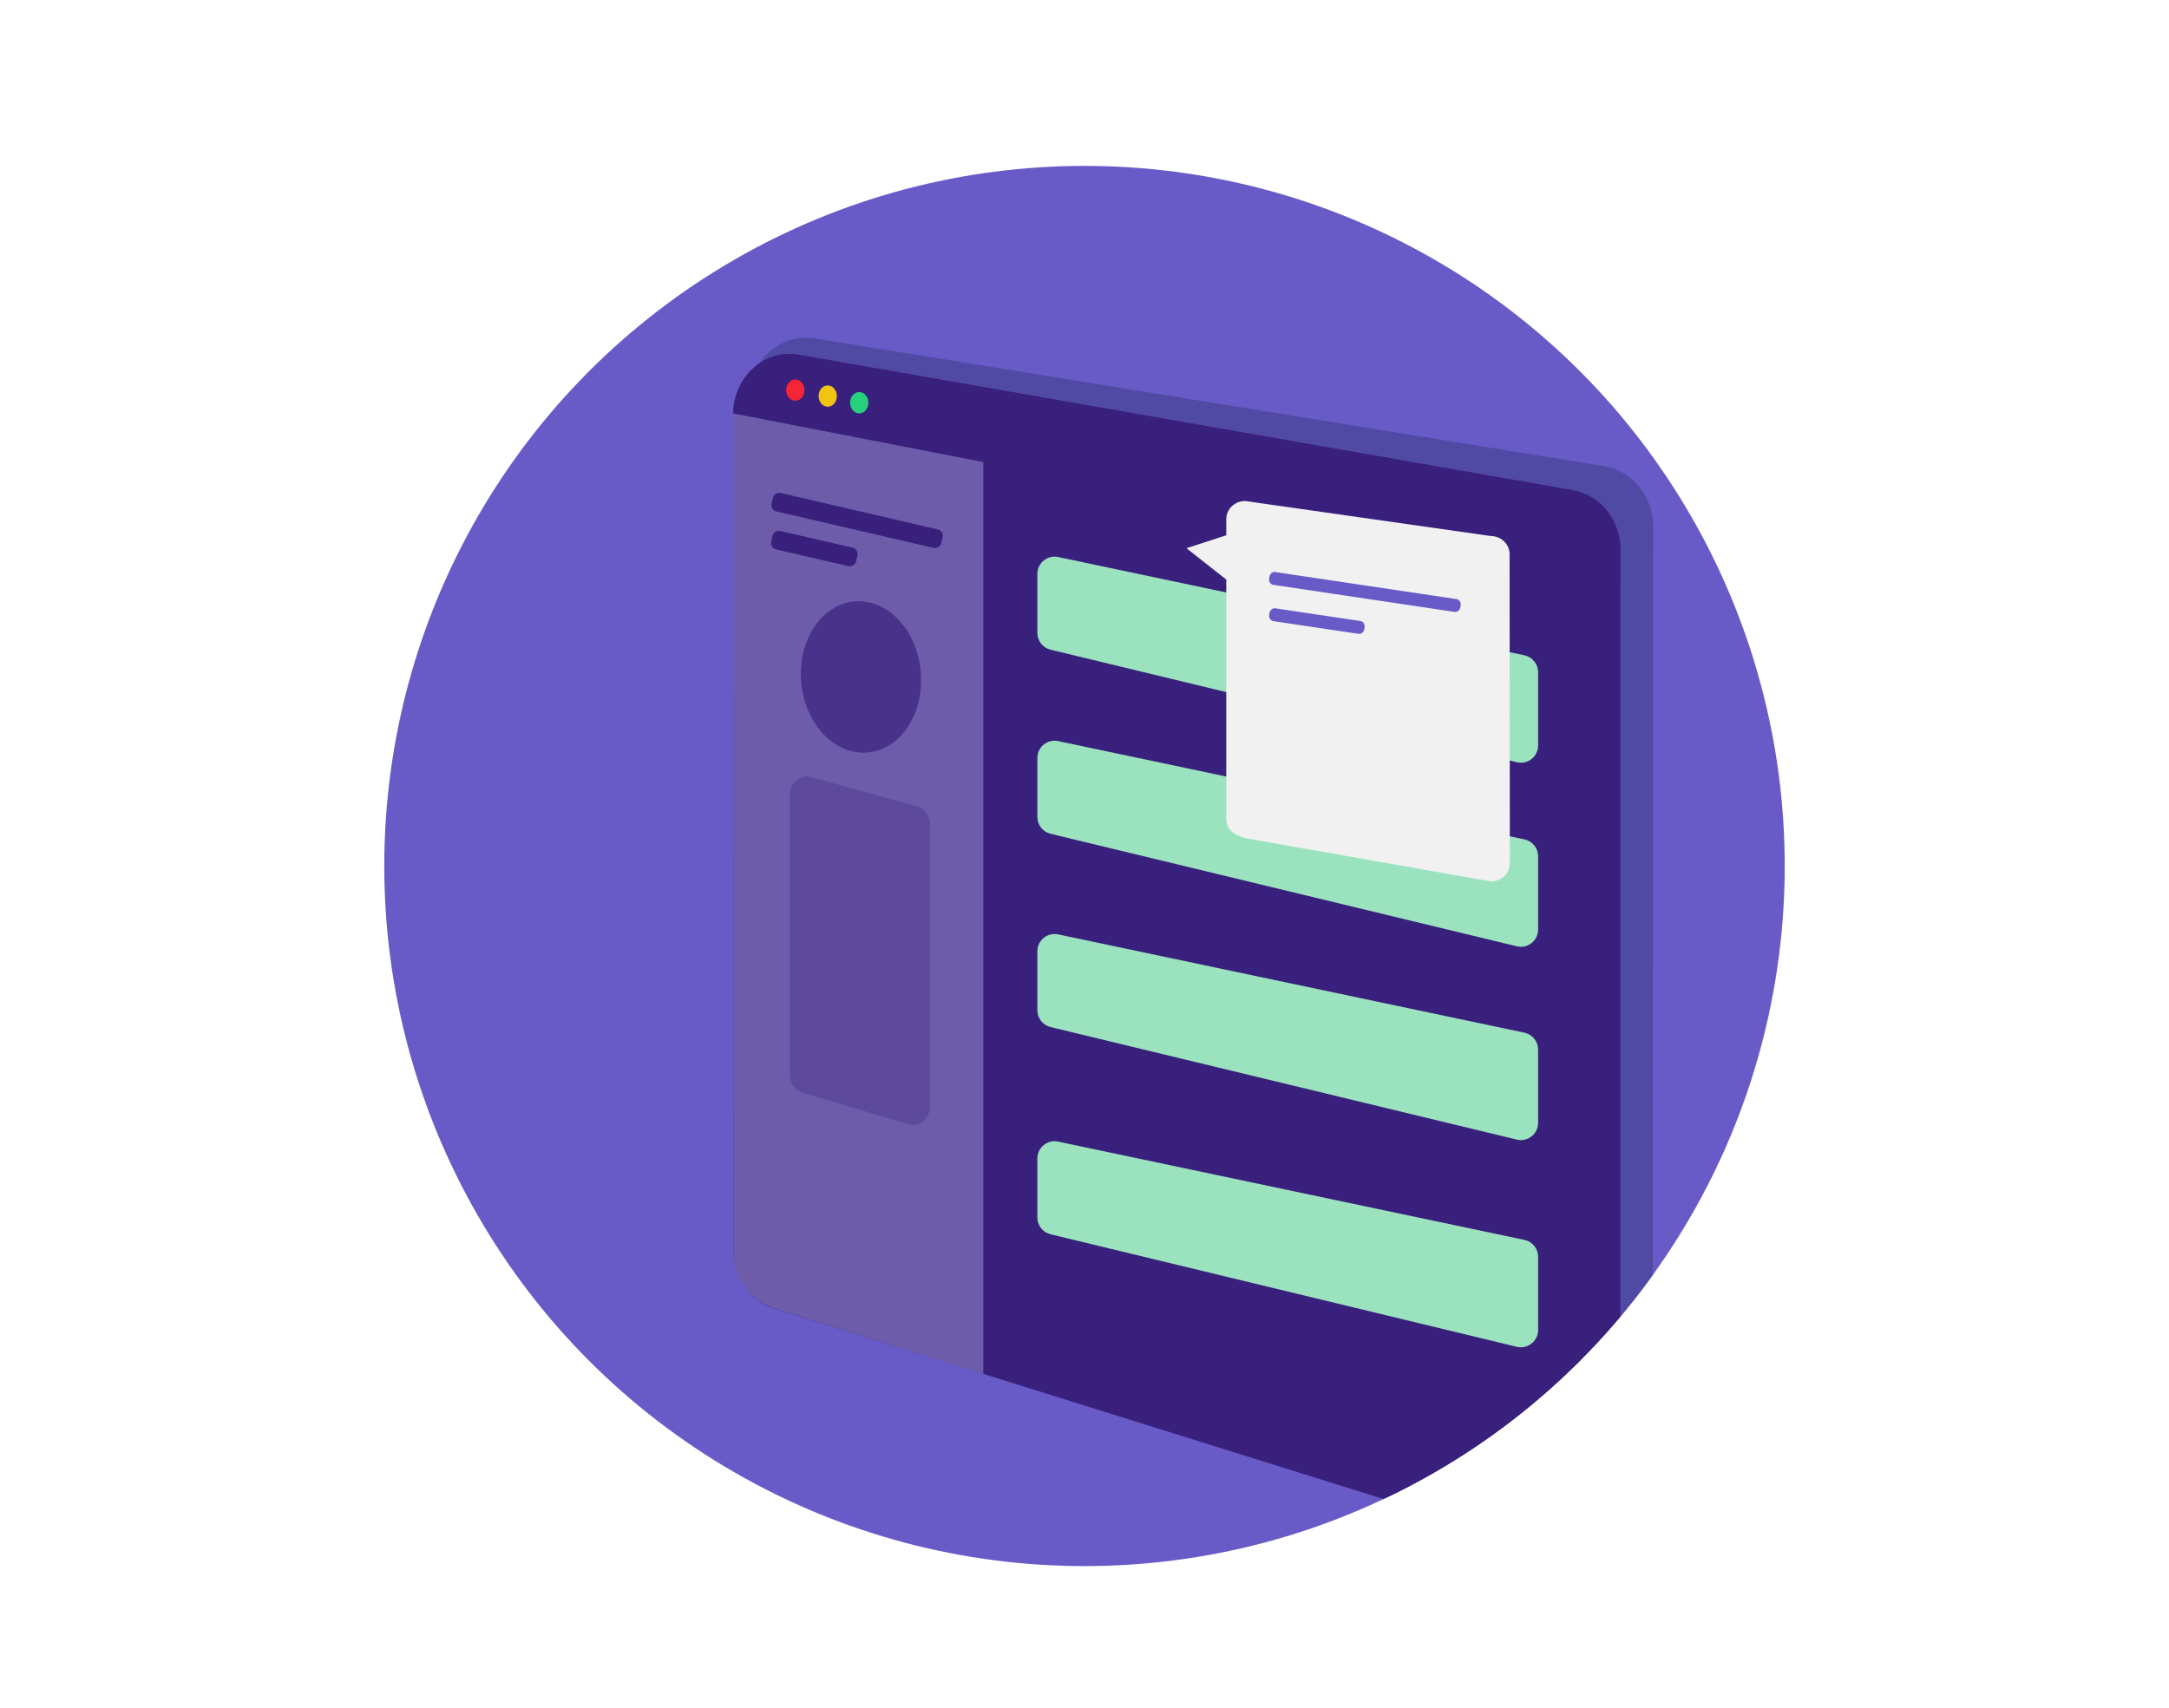 <?xml version="1.0" encoding="utf-8"?>
<!-- Generator: Adobe Illustrator 23.0.1, SVG Export Plug-In . SVG Version: 6.00 Build 0)  -->
<svg version="1.1" id="Capa_1" xmlns="http://www.w3.org/2000/svg" xmlns:xlink="http://www.w3.org/1999/xlink" x="0px" y="0px"
	 viewBox="0 0 254 200" style="enable-background:new 0 0 254 200;" xml:space="preserve">
<style type="text/css">
	.st0{fill-rule:evenodd;clip-rule:evenodd;fill:#685BC7;}
	.st1{clip-path:url(#SVGID_2_);}
	.st2{clip-path:url(#SVGID_4_);}
	.st3{clip-path:url(#SVGID_6_);fill:#A7A4E0;}
	.st4{clip-path:url(#SVGID_8_);}
	.st5{clip-path:url(#SVGID_10_);enable-background:new    ;}
	.st6{clip-path:url(#SVGID_12_);}
	.st7{clip-path:url(#SVGID_14_);}
	.st8{clip-path:url(#SVGID_16_);fill:#FFFFFF;}
	.st9{clip-path:url(#SVGID_18_);}
	.st10{clip-path:url(#SVGID_20_);fill:#CDEBF1;}
	.st11{clip-path:url(#SVGID_22_);}
	.st12{clip-path:url(#SVGID_24_);fill:#D0D2D3;}
	.st13{clip-path:url(#SVGID_26_);}
	.st14{clip-path:url(#SVGID_28_);fill:#3A3A2B;}
	.st15{clip-path:url(#SVGID_30_);}
	.st16{clip-path:url(#SVGID_32_);fill:#D0D2D3;}
	.st17{clip-path:url(#SVGID_34_);}
	.st18{clip-path:url(#SVGID_36_);fill:#D0D2D3;}
	.st19{clip-path:url(#SVGID_38_);}
	.st20{clip-path:url(#SVGID_40_);fill:#D0D2D3;}
	.st21{clip-path:url(#SVGID_42_);}
	.st22{clip-path:url(#SVGID_44_);fill:#D0D2D3;}
	.st23{clip-path:url(#SVGID_46_);}
	.st24{clip-path:url(#SVGID_48_);fill:#D0D2D3;}
	.st25{clip-path:url(#SVGID_50_);}
	.st26{clip-path:url(#SVGID_52_);fill:#D0D2D3;}
	.st27{clip-path:url(#SVGID_54_);}
	.st28{clip-path:url(#SVGID_56_);fill:#FFFFFF;}
	.st29{clip-path:url(#SVGID_58_);}
	.st30{clip-path:url(#SVGID_60_);fill:#9BE3BF;}
	.st31{clip-path:url(#SVGID_62_);}
	.st32{clip-path:url(#SVGID_64_);fill:#685BC7;}
	.st33{clip-path:url(#SVGID_66_);}
	.st34{clip-path:url(#SVGID_68_);fill:#9BE3BF;}
	.st35{clip-path:url(#SVGID_70_);}
	.st36{clip-path:url(#SVGID_72_);fill:#685BC7;}
	.st37{clip-path:url(#SVGID_74_);}
	.st38{clip-path:url(#SVGID_76_);fill:#9BE3BF;}
	.st39{clip-path:url(#SVGID_78_);}
	.st40{clip-path:url(#SVGID_80_);fill:#9BE3BF;}
	.st41{clip-path:url(#SVGID_82_);}
	.st42{clip-path:url(#SVGID_84_);fill:#9BE3BF;}
	.st43{clip-path:url(#SVGID_86_);}
	.st44{clip-path:url(#SVGID_88_);fill:#685BC7;}
	.st45{clip-path:url(#SVGID_90_);}
	.st46{clip-path:url(#SVGID_92_);fill:#685BC7;}
	.st47{clip-path:url(#SVGID_94_);}
	.st48{clip-path:url(#SVGID_96_);fill:#685BC7;}
	.st49{clip-path:url(#SVGID_98_);}
	.st50{clip-path:url(#SVGID_100_);fill:#685BC7;}
	.st51{clip-path:url(#SVGID_102_);}
	.st52{clip-path:url(#SVGID_104_);fill:#685BC7;}
	.st53{clip-path:url(#SVGID_106_);}
	.st54{clip-path:url(#SVGID_108_);fill:#39207C;}
	.st55{clip-path:url(#SVGID_110_);}
	.st56{clip-path:url(#SVGID_112_);fill:#514AA5;}
	.st57{clip-path:url(#SVGID_114_);}
	.st58{clip-path:url(#SVGID_116_);fill:#9BE3BF;}
	.st59{clip-path:url(#SVGID_118_);}
	.st60{clip-path:url(#SVGID_120_);fill:#6FC190;}
	.st61{clip-path:url(#SVGID_122_);}
	.st62{clip-path:url(#SVGID_124_);fill:#685BC7;}
	.st63{clip-path:url(#SVGID_126_);}
	.st64{clip-path:url(#SVGID_128_);fill:#39207C;}
	.st65{clip-path:url(#SVGID_130_);}
	.st66{clip-path:url(#SVGID_132_);fill:#9BE3BF;}
	.st67{clip-path:url(#SVGID_134_);}
	.st68{clip-path:url(#SVGID_136_);fill:#6FC190;}
	.st69{clip-path:url(#SVGID_138_);}
	.st70{fill:#A7A4E0;}
	.st71{fill:#F42534;}
	.st72{fill:#39207C;}
	.st73{opacity:0.5;}
	.st74{clip-path:url(#SVGID_140_);}
	.st75{opacity:0.44;fill:#E6E7E8;}
	.st76{fill:#9BE3BF;}
	.st77{fill:#6FC190;}
	.st78{fill:#E6E7E8;}
	.st79{fill:#685BC7;}
	.st80{fill:#CE3232;}
	.st81{fill:#7A7ACC;}
	.st82{fill:#201E68;}
	.st83{fill:#D1D4FC;}
	.st84{clip-path:url(#SVGID_142_);}
	.st85{fill:#A59DE3;}
	.st86{fill:#FFFFFF;}
	.st87{fill:#D8D4DF;}
	.st88{fill:#514A95;}
	.st89{fill:#7327BC;}
	.st90{fill:#442D68;}
	.st91{fill:#8BD3AF;}
	.st92{fill:#7F7FC6;}
	.st93{fill:#2E1B54;}
	.st94{fill:#279F5E;}
	.st95{clip-path:url(#SVGID_144_);}
	.st96{fill:#514AA5;}
	.st97{opacity:0.3;fill:#856AEA;}
	.st98{fill:#F1C40F;}
	.st99{fill:#26D07C;}
	.st100{opacity:0.83;}
	.st101{opacity:0.68;fill:#39207C;}
	.st102{opacity:0.3;fill:#39207C;}
	.st103{opacity:0.7;fill:#9E88ED;}
	.st104{clip-path:url(#SVGID_146_);}
	.st105{opacity:0.2;fill:#764582;}
	.st106{fill:#918ECA;}
	.st107{fill:#514A8F;}
	.st108{fill:none;stroke:#FFFFFF;stroke-width:0.973;stroke-miterlimit:10;}
	.st109{fill:#9D68AA;}
	.st110{fill:#7F7FC0;}
	.st111{fill-rule:evenodd;clip-rule:evenodd;fill:#7F7FC0;}
	.st112{fill-rule:evenodd;clip-rule:evenodd;fill:#918ECA;}
	.st113{fill-rule:evenodd;clip-rule:evenodd;fill:#BBBED5;}
	.st114{fill-rule:evenodd;clip-rule:evenodd;fill:#27995E;}
	.st115{fill-rule:evenodd;clip-rule:evenodd;fill:#6FAB80;}
	.st116{fill-rule:evenodd;clip-rule:evenodd;fill:#85CDA9;}
	.st117{fill-rule:evenodd;clip-rule:evenodd;fill:#808080;}
	.st118{fill-rule:evenodd;clip-rule:evenodd;fill:#BABCBD;}
	.st119{fill-rule:evenodd;clip-rule:evenodd;fill:#E1E1E1;}
	.st120{fill-rule:evenodd;clip-rule:evenodd;fill:#39207C;}
	.st121{fill-rule:evenodd;clip-rule:evenodd;fill:#9895A4;}
	.st122{fill-rule:evenodd;clip-rule:evenodd;fill:#FFFFFF;}
	.st123{fill-rule:evenodd;clip-rule:evenodd;fill:#685BB1;}
	.st124{clip-path:url(#SVGID_148_);enable-background:new    ;}
	.st125{clip-path:url(#SVGID_150_);}
	.st126{clip-path:url(#SVGID_152_);}
	.st127{clip-path:url(#SVGID_154_);fill:#A7A4E0;}
	.st128{clip-path:url(#SVGID_156_);}
	.st129{clip-path:url(#SVGID_158_);fill:#FFFFFF;}
	.st130{fill:url(#SVGID_159_);}
	.st131{fill:#9794D0;}
	.st132{fill:none;stroke:#A59DE3;stroke-width:5;stroke-miterlimit:10;}
	.st133{fill:url(#SVGID_160_);}
	.st134{clip-path:url(#SVGID_162_);}
	.st135{clip-path:url(#SVGID_164_);fill:#F7F7F7;}
	.st136{fill:#7F7FD6;}
	.st137{fill:#D0D2D3;}
	.st138{fill:#EEEEEE;}
	.st139{fill:#A6A8AB;}
	.st140{fill:#016867;}
	.st141{fill:#FEFDFD;}
	.st142{clip-path:url(#SVGID_166_);}
	.st143{opacity:0.46;}
	.st144{clip-path:url(#SVGID_168_);}
	.st145{fill:#575756;}
	.st146{fill:none;stroke:#39207C;stroke-miterlimit:10;}
	.st147{clip-path:url(#SVGID_170_);}
	.st148{clip-path:url(#SVGID_172_);}
	.st149{clip-path:url(#SVGID_174_);}
	.st150{fill:#F1F1F2;}
	.st151{fill:#F05A28;}
	.st152{clip-path:url(#SVGID_176_);}
	.st153{clip-path:url(#SVGID_178_);fill:#7F7FD6;}
</style>
<g>
	<g>
		<defs>
			<circle id="SVGID_171_" cx="127" cy="-132" r="82"/>
		</defs>
		<clipPath id="SVGID_2_">
			<use xlink:href="#SVGID_171_"  style="overflow:visible;"/>
		</clipPath>
		<g class="st1">
			<path class="st85" d="M171.71-60.21c0.44-1.3,1.25-2.72,1.86-4.38h-15.51c-3.01,13.04-4.11,24.8-4.11,24.8l3.52,43.95l6.22,0.07
				c0.52-6.08,0.61-25.66,2.5-43.08C167.2-48.09,170.41-56.34,171.71-60.21z"/>
			<g>
				<path class="st85" d="M184.01-60.21c0.32-1.22,0.57-2.72,0.78-4.38h-15.51c0.21,13.04,2.02,24.8,2.02,24.8l14.12,44.08l6.1-0.26
					c0.53-4.25-4.87-27.03-7.3-44.55C182.96-49.61,183.32-57.54,184.01-60.21z"/>
				<path class="st89" d="M191.62,4.05l0.49,4.23c0,1.24-0.91,2.25-2.02,2.25h-14.68c-0.79,0-1.1-1.14-0.43-1.62
					c1.94-1.39,8.36-3.39,10.39-4.78L191.62,4.05z"/>
			</g>
			<path class="st89" d="M163.87,4.05l0.49,4.23c0,1.24-0.91,2.25-2.02,2.25h-14.68c-0.79,0-1.1-1.14-0.43-1.62
				c1.94-1.39,8.36-3.39,10.39-4.78L163.87,4.05z"/>
			<path class="st92" d="M187.52,4.22l-2.1,0.09L171.3-39.78c0,0-0.45-2.96-0.94-7.56c1.4-0.01,2.81-0.05,4.21-0.13
				c0,2.93,0.14,7.05,0.9,10.81C176.57-31.15,185.42-2.56,187.52,4.22z"/>
			<path class="st85" d="M157.13-46.86c0,0-1.53,3.75-1.39,7.64c0.11,3.28,2.8,33.83,3.64,43.41l-1.9-0.02l-3.52-43.94
				c0,0,0.33-3.57,1.14-8.96c4.18,0.79,8.41,1.24,12.64,1.36c-0.12,0.47-0.23,0.95-0.34,1.44
				C164.94-46.06,158.68-46.42,157.13-46.86z"/>
		</g>
	</g>
</g>
<g>
	<circle class="st0" cx="127" cy="101.43" r="82"/>
	<g>
		<defs>
			<circle id="SVGID_173_" cx="127" cy="101.43" r="82"/>
		</defs>
		<clipPath id="SVGID_4_">
			<use xlink:href="#SVGID_173_"  style="overflow:visible;"/>
		</clipPath>
		<g class="st2">
			<path class="st96" d="M92.53,153.49l92.4,28.36c4.31,1.33,8.62-2.12,8.62-6.92l0.05-113.21c0-3.53-2.39-6.54-5.66-7.11
				L95.49,39.64c-4.1-0.72-7.83,2.67-7.83,7.11v99.82"/>
			<path class="st72" d="M85.86,48.54v97.9c0,3.15,1.95,5.93,4.78,6.81l90.67,28.36c4.23,1.31,8.45-2.09,8.45-6.81V64.41
				c0-3.47-2.35-6.43-5.55-6.99L93.54,41.55C89.51,40.85,85.86,44.18,85.86,48.54z"/>
			<path class="st72" d="M85.86,48.31v0.24c0-4.37,3.65-7.7,7.68-6.99l90.67,15.87c3.2,0.56,5.55,3.52,5.55,6.99v4.11"/>
			<ellipse class="st71" cx="93.13" cy="45.69" rx="1.07" ry="1.25"/>
			<ellipse class="st98" cx="96.93" cy="46.39" rx="1.07" ry="1.25"/>
			<ellipse class="st99" cx="100.62" cy="47.17" rx="1.07" ry="1.25"/>
			<g class="st143">
				<path class="st70" d="M115.15,160.92V54.12l-29.3-5.7l0.03,98.19c-0.02,3.09,2.01,5.82,4.98,6.69L115.15,160.92z"/>
			</g>
			
				<ellipse transform="matrix(0.996 -0.086 0.086 0.996 -6.414 8.907)" class="st101" cx="100.82" cy="79.37" rx="7.03" ry="8.88"/>
			<path class="st72" d="M109.32,64.17l-18.4-4.27c-0.4-0.09-0.66-0.5-0.56-0.9l0.16-0.7c0.09-0.4,0.5-0.66,0.9-0.56l18.4,4.27
				c0.4,0.09,0.66,0.5,0.56,0.9l-0.16,0.7C110.12,64.01,109.72,64.27,109.32,64.17z"/>
			<path class="st72" d="M99.35,66.31l-8.47-1.96c-0.4-0.09-0.66-0.5-0.56-0.9l0.16-0.7c0.09-0.4,0.5-0.66,0.9-0.56l8.47,1.96
				c0.4,0.09,0.66,0.5,0.56,0.9l-0.16,0.7C100.16,66.15,99.75,66.4,99.35,66.31z"/>
			<path class="st72" d="M144.18,94.16l-18.4-4.27c-0.4-0.09-0.66-0.5-0.56-0.9l0.16-0.7c0.09-0.4,0.5-0.66,0.9-0.56l18.4,4.27
				c0.4,0.09,0.66,0.5,0.56,0.9l-0.16,0.7C144.99,94,144.58,94.25,144.18,94.16z"/>
			<path class="st72" d="M134.21,96.29l-8.47-1.96c-0.4-0.09-0.66-0.5-0.56-0.9l0.16-0.7c0.09-0.4,0.5-0.66,0.9-0.56l8.47,1.96
				c0.4,0.09,0.66,0.5,0.56,0.9l-0.16,0.7C135.02,96.13,134.61,96.38,134.21,96.29z"/>
			<path class="st72" d="M175.15,101.95l-18.32-4.6c-0.4-0.1-0.65-0.51-0.55-0.91l0.17-0.7c0.1-0.4,0.51-0.65,0.91-0.55l18.32,4.6
				c0.4,0.1,0.65,0.51,0.55,0.91l-0.17,0.7C175.96,101.8,175.55,102.05,175.15,101.95z"/>
			<path class="st72" d="M165.14,103.9l-8.43-2.12c-0.4-0.1-0.65-0.51-0.55-0.91l0.17-0.7c0.1-0.4,0.51-0.65,0.91-0.55l8.43,2.12
				c0.4,0.1,0.65,0.51,0.55,0.91l-0.17,0.7C165.95,103.75,165.54,104,165.14,103.9z"/>
			<path class="st102" d="M106.35,131.67l-12.38-3.69c-0.87-0.26-1.48-1.12-1.48-2.09V93.13c0-1.42,1.24-2.46,2.52-2.1l12.38,3.41
				c0.89,0.25,1.52,1.11,1.52,2.1v33.04C108.91,131.02,107.64,132.06,106.35,131.67z"/>
			<path class="st76" d="M177.56,89.26l-54.6-13.18c-0.87-0.24-1.48-1.04-1.48-1.95v-6.91c0-1.32,1.24-2.29,2.52-1.96l54.6,11.51
				c0.89,0.23,1.52,1.04,1.52,1.96v8.58C180.12,88.65,178.85,89.62,177.56,89.26z"/>
			<path class="st76" d="M177.56,110.82l-54.6-13.18c-0.87-0.24-1.48-1.04-1.48-1.95v-6.91c0-1.32,1.24-2.29,2.52-1.96l54.6,11.51
				c0.89,0.23,1.52,1.04,1.52,1.96v8.58C180.12,110.21,178.85,111.18,177.56,110.82z"/>
			<path class="st76" d="M177.56,133.46l-54.6-13.18c-0.87-0.24-1.48-1.04-1.48-1.95v-6.91c0-1.32,1.24-2.29,2.52-1.96l54.6,11.51
				c0.89,0.23,1.52,1.04,1.52,1.96v8.58C180.12,132.85,178.85,133.82,177.56,133.46z"/>
			<path class="st76" d="M177.56,157.73l-54.6-13.18c-0.87-0.24-1.48-1.04-1.48-1.95v-6.91c0-1.32,1.24-2.29,2.52-1.96l54.6,11.51
				c0.89,0.23,1.52,1.04,1.52,1.96v8.58C180.12,157.11,178.85,158.08,177.56,157.73z"/>
		</g>
	</g>
	<g>
		<g>
			<path class="st150" d="M174.59,103.24L146,98.2c-1.5-0.3-2.4-1.12-2.4-2.3V67.88l-4.66-3.67l4.66-1.51v-1.89
				c0-1.18,0.99-2.13,2.21-2.13l28.75,4.1c1.22,0,2.22,0.95,2.22,2.13l0.03,36.2C176.81,102.29,175.82,103.24,174.59,103.24z"/>
		</g>
		<path class="st79" d="M170.34,71.67l-21.24-3.17c-0.32-0.05-0.53-0.38-0.48-0.74l0.03-0.2c0.06-0.36,0.36-0.61,0.68-0.56
			l21.24,3.17c0.32,0.05,0.53,0.38,0.48,0.74l-0.03,0.2C170.96,71.46,170.66,71.71,170.34,71.67z"/>
		<path class="st79" d="M159.09,74.24l-9.98-1.49c-0.32-0.05-0.53-0.38-0.48-0.74l0.03-0.2c0.06-0.36,0.36-0.61,0.68-0.56l9.98,1.49
			c0.32,0.05,0.53,0.38,0.48,0.74l-0.03,0.2C159.71,74.04,159.41,74.29,159.09,74.24z"/>
	</g>
</g>
<g>
	<g>
		<defs>
			<path id="SVGID_175_" d="M831.82,151.46c0.99-0.27,1.77-0.42,3.76-1.43c1.29-0.65,2.2-1.48,2.2-1.48
				c0.4-0.42,1.46-1.16,1.28-1.09c-0.64,0.26-0.66,0.13-0.97-0.15c-0.06-0.06-0.82-1.76-1.18-2.29c-0.15-0.22-0.27-1.11-0.27-1.25
				c-0.01-0.7,0.11-2.09,0.21-2.23c0,0,0.41-0.4,1.04-0.84c0.78-0.55,2.22-1.99,3.65-4.49c0.92-1.39,0.94-1.95,1.42-3.89
				c0.16-0.62,0.51-3.39,0.27-5.5c0,0-0.31-1.99-0.93-4.32c-1.01-3.8-2.74-5.64-2.74-5.64h-10.86c0,0,0.98,3.76,1.05,6.16
				c0.05,1.52,0.78,2.9,1.06,3.25c0.76,0.96,3.34,1.13,3.67,2.31c0.29,1.03,0.55,1.38,0.3,3.51c-0.06,0.55-0.18,2.01-0.28,2.94
				c-0.07,0.68-0.03,1.39-0.22,2.19c-0.24,0.98-0.32,2.01-1.33,2.64c-1.12,0.71-2.46,1.66-2.45,3.53c0,0.69-0.26,5,0.71,6.24
				c0.79,1.02-7.05,0.75-7.17,0.77c0,0-0.48,0.65-0.35,0.68C825.74,151.66,828.82,152.27,831.82,151.46z"/>
		</defs>
		<clipPath id="SVGID_6_">
			<use xlink:href="#SVGID_175_"  style="overflow:visible;"/>
		</clipPath>
		<g style="clip-path:url(#SVGID_6_);">
			<defs>
				
					<rect id="SVGID_177_" x="19.95" y="-26.52" transform="matrix(0.998 -0.068 0.068 0.998 -22.82 41.637)" width="1163.11" height="766.52"/>
			</defs>
			<clipPath id="SVGID_8_">
				<use xlink:href="#SVGID_177_"  style="overflow:visible;"/>
			</clipPath>
		</g>
	</g>
</g>
</svg>
